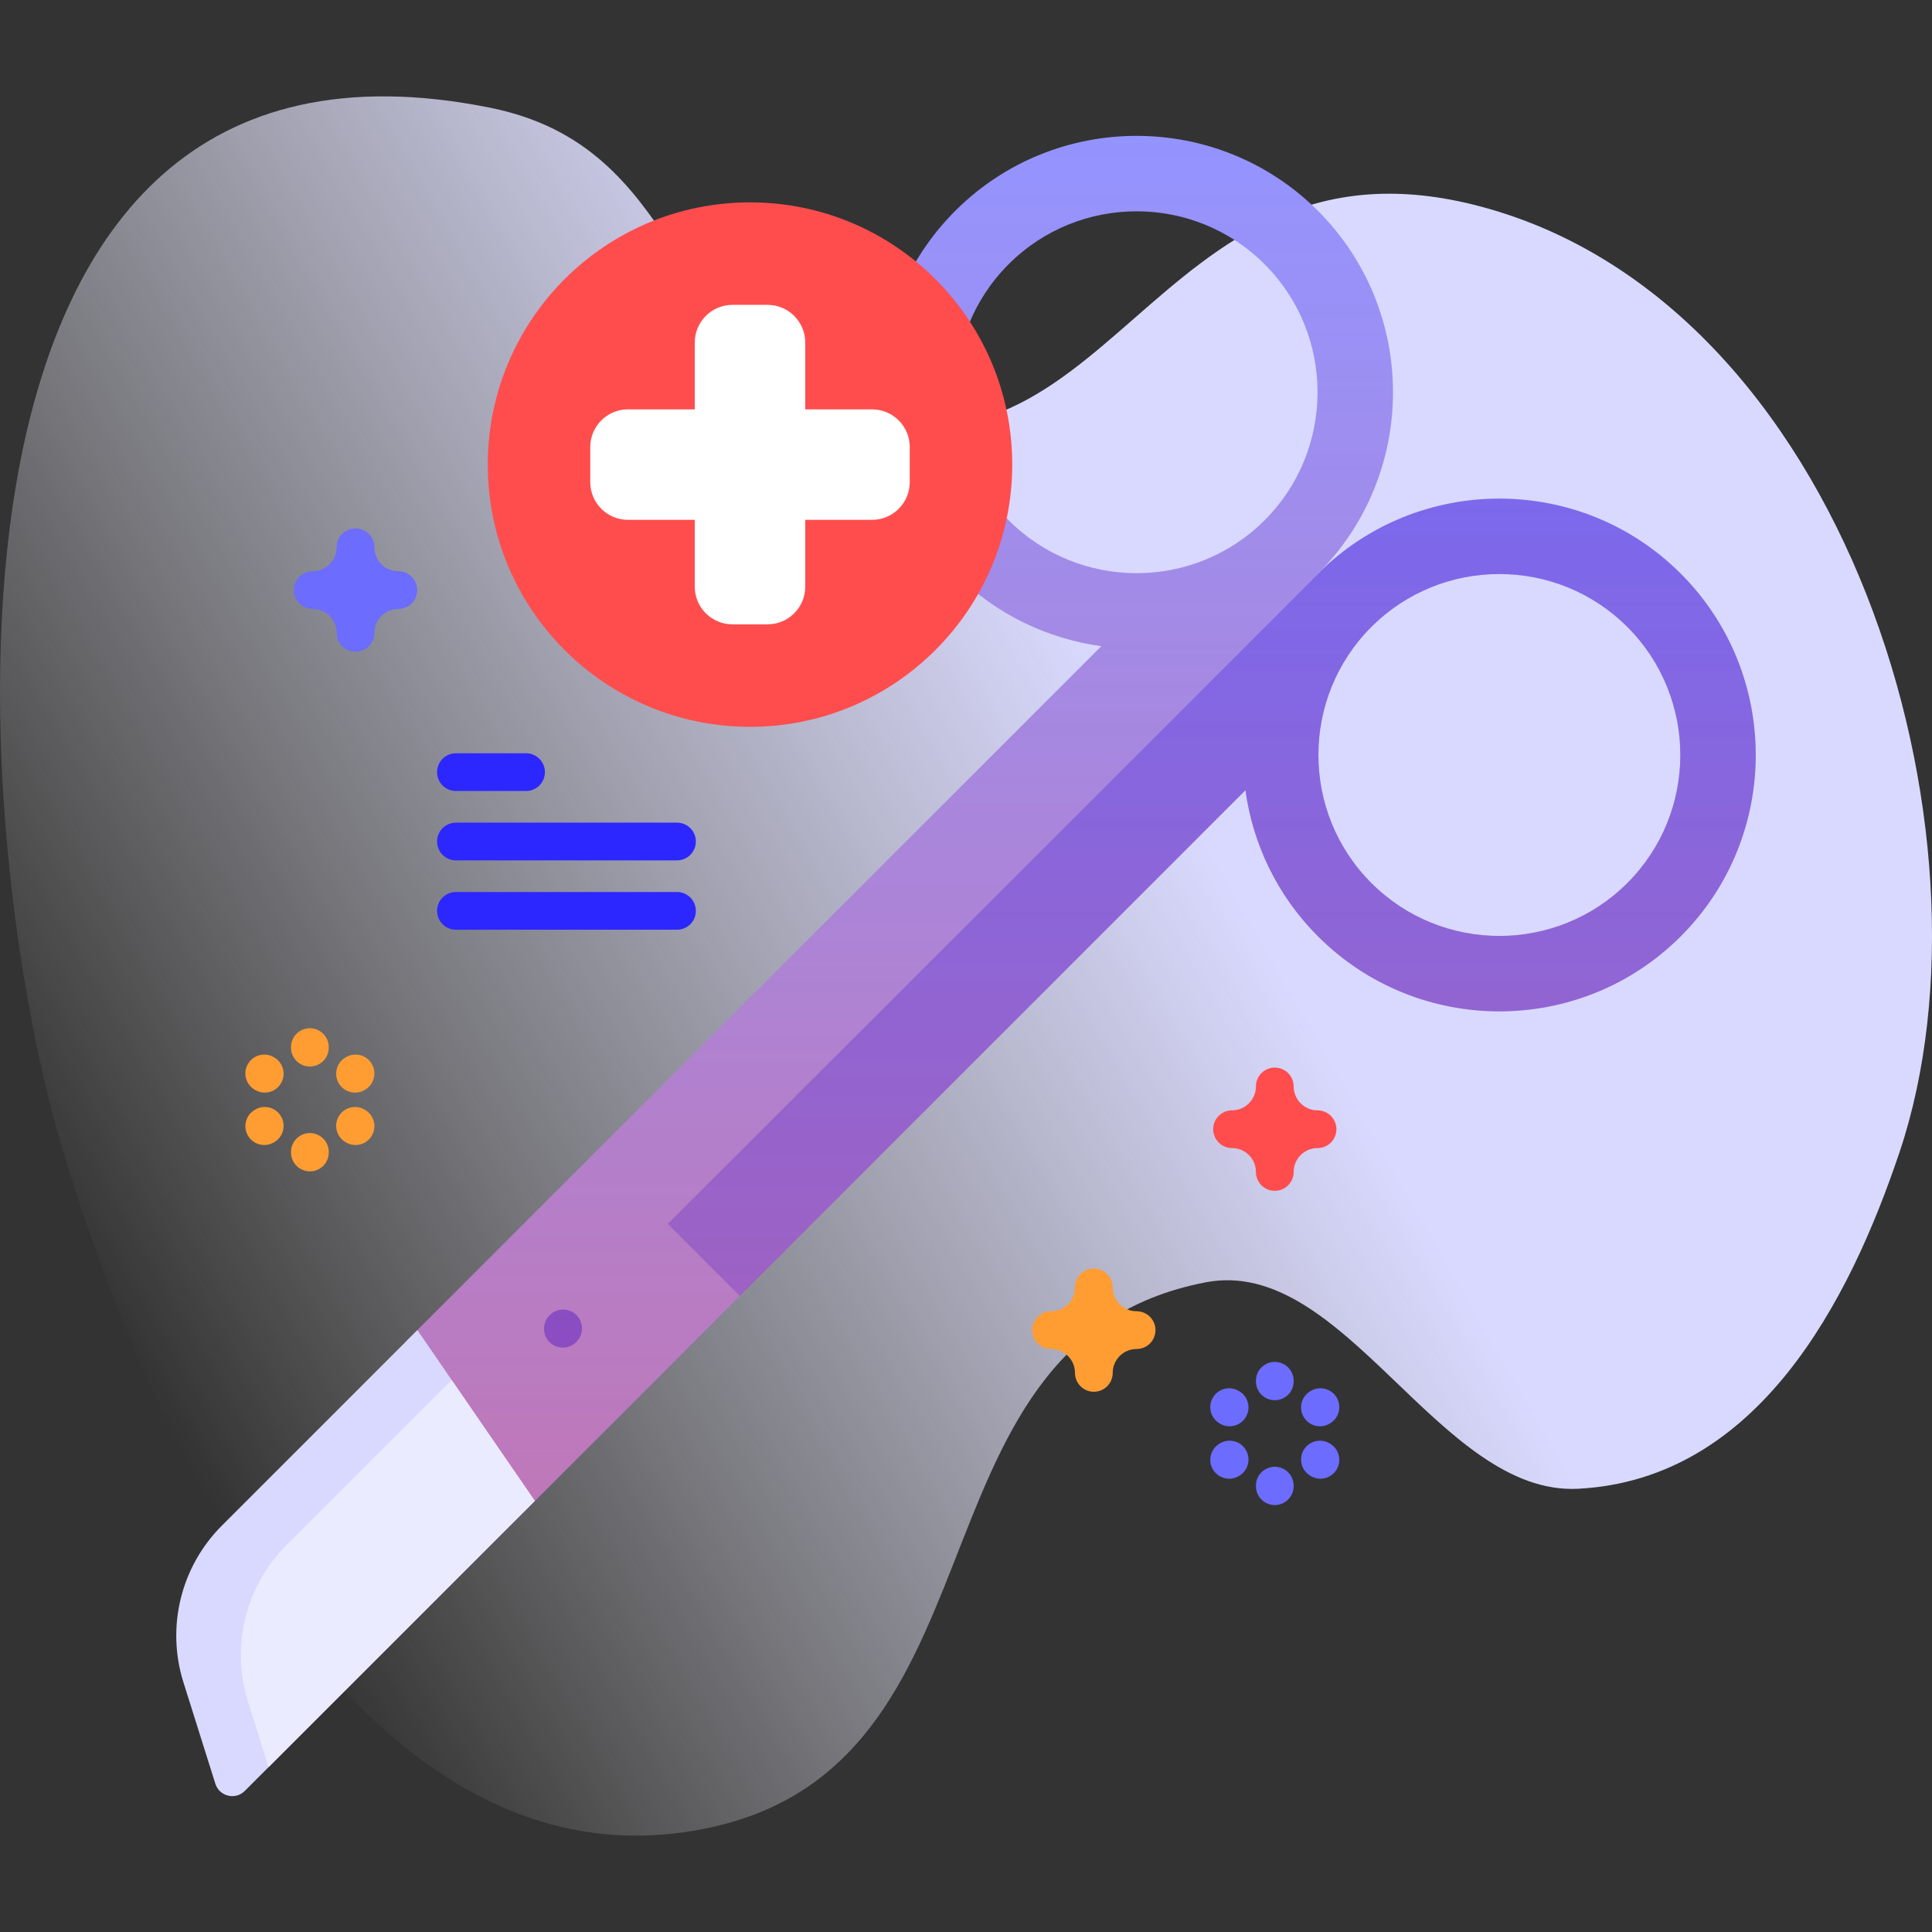 <svg id="Capa_1" enable-background="new 0 0 512 512" height="512" viewBox="0 0 512 512" width="512" xmlns="http://www.w3.org/2000/svg" xmlns:xlink="http://www.w3.org/1999/xlink"><rect x="0" y="0" width="512" height="512" fill="#333333" stroke="none"/><linearGradient id="SVGID_1_" gradientUnits="userSpaceOnUse" x1="23.821" x2="459.531" y1="343.269" y2="91.711"><stop offset="0" stop-color="#fff" stop-opacity="0"/><stop offset=".253" stop-color="#eef" stop-opacity=".403"/><stop offset=".629" stop-color="#d9d9ff"/></linearGradient><linearGradient id="SVGID_2_" gradientUnits="userSpaceOnUse" x1="286.339" x2="286.339" y1="400.973" y2="36.006"><stop offset="0" stop-color="#ff4d4d" stop-opacity=".4"/><stop offset="1" stop-color="#ff4d4d" stop-opacity="0"/></linearGradient><g><g><path d="m16.074 302.88c18.727 64.003 72.707 194.564 163.922 182.845 91.486-11.755 55.758-129.725 139.508-145.894 36.867-7.118 61.857 56.689 98.806 54.704 47.588-2.557 71.81-49.663 85.108-89.264 28.197-83.968-14.029-226.352-112.858-251.011-86.245-21.519-96.333 83.855-171.322 53.248-42.149-17.203-37.938-68.576-89.272-78.942-155.299-31.36-138.811 189.15-113.892 274.314z" fill="url(#SVGID_1_)"/></g><g><g><g><g><path d="m445.411 152.014c-26.503-26.503-69.628-26.504-96.132 0l-226.33 226.33 15.559 22.63 191.543-191.544c1.952 14.172 8.356 27.843 19.228 38.715 26.503 26.503 69.627 26.503 96.131 0s26.504-69.627.001-96.131zm-81.989 81.989c-18.706-18.706-18.706-49.142-.001-67.847 18.706-18.706 49.141-18.706 67.847 0 18.705 18.705 18.705 49.141 0 67.847-18.705 18.705-49.141 18.705-67.846 0z" fill="#6c6cff"/><path d="m176.958 324.335 172.321-172.321c26.503-26.503 26.504-69.628 0-96.131-26.503-26.503-69.628-26.503-96.131 0s-26.503 69.627 0 96.131c10.872 10.872 24.542 17.276 38.714 19.228l-184.471 184.472 31.117 45.26 57.544-57.544zm90.332-186.463c-18.705-18.705-18.705-49.141 0-67.846 18.706-18.706 49.142-18.706 67.847 0s18.705 49.141 0 67.847c-18.705 18.704-49.141 18.704-67.847-.001z" fill="#9494ff"/></g><g><path d="m145.625 355.669c1.952 1.952 5.119 1.952 7.071 0l.081-.082c1.953-1.953 1.953-5.119 0-7.071-1.952-1.952-5.119-1.952-7.071 0l-.081.082c-1.952 1.952-1.952 5.118 0 7.071z" fill="#4d4dff"/></g><path d="m445.411 152.014c-26.503-26.503-69.628-26.504-96.132 0 26.503-26.503 26.504-69.628 0-96.131-26.503-26.503-69.628-26.503-96.131 0s-26.503 69.627 0 96.131c10.872 10.872 24.542 17.276 38.714 19.228l-184.471 184.472 15.559 22.63 15.559 22.63 57.544-57.544 133.998-134c1.952 14.172 8.356 27.843 19.228 38.715 26.503 26.503 69.628 26.503 96.131 0 26.504-26.503 26.504-69.627.001-96.131zm-178.121-14.142c-18.705-18.705-18.705-49.141 0-67.846 18.706-18.706 49.142-18.706 67.847 0s18.705 49.141 0 67.847c-18.705 18.704-49.141 18.704-67.847-.001zm163.978 96.131c-18.705 18.705-49.141 18.705-67.846 0-18.706-18.706-18.706-49.142-.001-67.847 18.706-18.706 49.141-18.706 67.848 0 18.705 18.706 18.705 49.142-.001 67.847z" fill="url(#SVGID_2_)"/><g><path d="m57.072 472.709-8.458-26.871c-4.612-14.653-.692-30.655 10.171-41.518l51.823-51.823 31.118 45.26-76.862 76.862c-2.49 2.49-6.735 1.45-7.792-1.91z" fill="#d9d9ff"/><path d="m141.726 397.756-70.549 70.549-5.438-17.294c-4.61-14.651-.7-30.653 10.161-41.514l43.787-43.787z" fill="#ebebff"/></g></g><g><g><circle cx="198.76" cy="123.124" fill="#ff4d4d" r="69.494"/><path d="m231.096 108.483h-17.695v-17.695c0-5.523-4.477-10-10-10h-9.282c-5.523 0-10 4.477-10 10v17.695h-17.695c-5.523 0-10 4.477-10 10v9.282c0 5.523 4.477 10 10 10h17.695v17.695c0 5.523 4.477 10 10 10h9.282c5.523 0 10-4.477 10-10v-17.695h17.695c5.523 0 10-4.477 10-10v-9.282c0-5.523-4.477-10-10-10z" fill="#fff"/></g><g fill="#2c27ff"><path d="m120.826 209.626h18.583c2.761 0 5-2.239 5-5s-2.239-5-5-5h-18.583c-2.761 0-5 2.239-5 5s2.239 5 5 5z"/><path d="m120.826 228.007h58.583c2.761 0 5-2.239 5-5s-2.239-5-5-5h-58.583c-2.761 0-5 2.239-5 5 0 2.762 2.239 5 5 5z"/><path d="m120.826 246.389h58.583c2.761 0 5-2.239 5-5s-2.239-5-5-5h-58.583c-2.761 0-5 2.239-5 5s2.239 5 5 5z"/></g></g></g><path d="m337.833 315.584c-2.762 0-5-2.239-5-5 0-3.492-2.842-6.333-6.334-6.333-2.762 0-5-2.239-5-5s2.238-5 5-5c3.492 0 6.334-2.841 6.334-6.333 0-2.761 2.238-5 5-5s5 2.239 5 5c0 3.492 2.841 6.333 6.333 6.333 2.762 0 5 2.239 5 5s-2.238 5-5 5c-3.492 0-6.333 2.841-6.333 6.333 0 2.761-2.238 5-5 5z" fill="#ff4d4d"/><path d="m289.881 368.83c-2.762 0-5-2.239-5-5 0-3.492-2.842-6.333-6.334-6.333-2.762 0-5-2.239-5-5s2.238-5 5-5c3.492 0 6.334-2.841 6.334-6.333 0-2.761 2.238-5 5-5s5 2.239 5 5c0 3.492 2.841 6.333 6.333 6.333 2.762 0 5 2.239 5 5s-2.238 5-5 5c-3.492 0-6.333 2.841-6.333 6.333 0 2.761-2.238 5-5 5z" fill="#ff9d33"/><path d="m94.219 172.713c-2.761 0-5-2.239-5-5 0-3.492-2.841-6.333-6.334-6.333-2.761 0-5-2.239-5-5s2.239-5 5-5c3.492 0 6.334-2.841 6.334-6.333 0-2.761 2.239-5 5-5s5 2.239 5 5c0 3.492 2.841 6.333 6.333 6.333 2.761 0 5 2.239 5 5s-2.239 5-5 5c-3.492 0-6.333 2.841-6.333 6.333 0 2.762-2.238 5-5 5z" fill="#6c6cff"/><g fill="#6c6cff"><g><path d="m337.833 371.074c-2.762 0-5-2.239-5-5v-.15c0-2.761 2.238-5 5-5s5 2.239 5 5v.15c0 2.761-2.238 5-5 5z"/><path d="m337.833 398.858c-2.762 0-5-2.239-5-5v-.15c0-2.761 2.238-5 5-5s5 2.239 5 5v.15c0 2.762-2.238 5-5 5z"/></g><g><path d="m325.862 377.984c-.845 0-1.701-.214-2.486-.665l-.131-.075c-2.395-1.376-3.22-4.432-1.844-6.827 1.376-2.394 4.432-3.22 6.826-1.844l.131.075c2.395 1.376 3.22 4.432 1.844 6.827-.925 1.608-2.608 2.509-4.34 2.509z"/><path d="m349.924 391.876c-.851 0-1.712-.217-2.5-.674l-.13-.075c-2.39-1.384-3.206-4.442-1.822-6.833 1.383-2.39 4.445-3.204 6.832-1.822l.13.075c2.39 1.384 3.206 4.442 1.822 6.833-.927 1.601-2.607 2.496-4.332 2.496z"/></g><g><path d="m325.741 391.876c-1.732 0-3.415-.9-4.34-2.51-1.376-2.395-.551-5.451 1.844-6.827l.131-.075c2.396-1.375 5.451-.55 6.826 1.844 1.376 2.395.551 5.451-1.844 6.827l-.131.075c-.785.451-1.641.666-2.486.666z"/><path d="m349.804 377.984c-1.727 0-3.405-.895-4.332-2.496-1.384-2.39-.567-5.449 1.822-6.832l.13-.075c2.39-1.384 5.449-.567 6.832 1.822 1.384 2.39.567 5.449-1.822 6.833l-.13.075c-.788.456-1.651.673-2.5.673z"/></g></g><g fill="#ff9d33"><g><path d="m82.123 282.642c-2.761 0-5-2.239-5-5v-.15c0-2.761 2.239-5 5-5s5 2.239 5 5v.15c0 2.761-2.239 5-5 5z"/><path d="m82.123 310.426c-2.761 0-5-2.239-5-5v-.15c0-2.761 2.239-5 5-5s5 2.239 5 5v.15c0 2.762-2.239 5-5 5z"/></g><g><path d="m70.152 289.551c-.846 0-1.702-.215-2.488-.667l-.13-.075c-2.394-1.377-3.218-4.433-1.841-6.827 1.376-2.393 4.432-3.218 6.827-1.841l.13.075c2.394 1.377 3.218 4.433 1.841 6.827-.925 1.608-2.608 2.508-4.339 2.508z"/><path d="m94.214 303.443c-.843 0-1.697-.213-2.481-.663l-.13-.075c-2.396-1.373-3.225-4.428-1.853-6.824 1.373-2.395 4.429-3.225 6.824-1.852l.13.075c2.396 1.373 3.225 4.428 1.853 6.824-.923 1.612-2.609 2.515-4.343 2.515z"/></g><g><path d="m70.032 303.443c-1.731 0-3.414-.9-4.339-2.508-1.377-2.394-.553-5.451 1.841-6.827l.13-.075c2.395-1.378 5.45-.552 6.827 1.841 1.377 2.394.553 5.451-1.841 6.827l-.13.075c-.785.453-1.643.667-2.488.667z"/><path d="m94.094 289.551c-1.734 0-3.419-.903-4.343-2.515-1.373-2.396-.543-5.451 1.853-6.824l.13-.075c2.396-1.374 5.451-.543 6.824 1.853s.543 5.451-1.853 6.824l-.13.075c-.784.449-1.638.662-2.481.662z"/></g></g></g></g></svg>